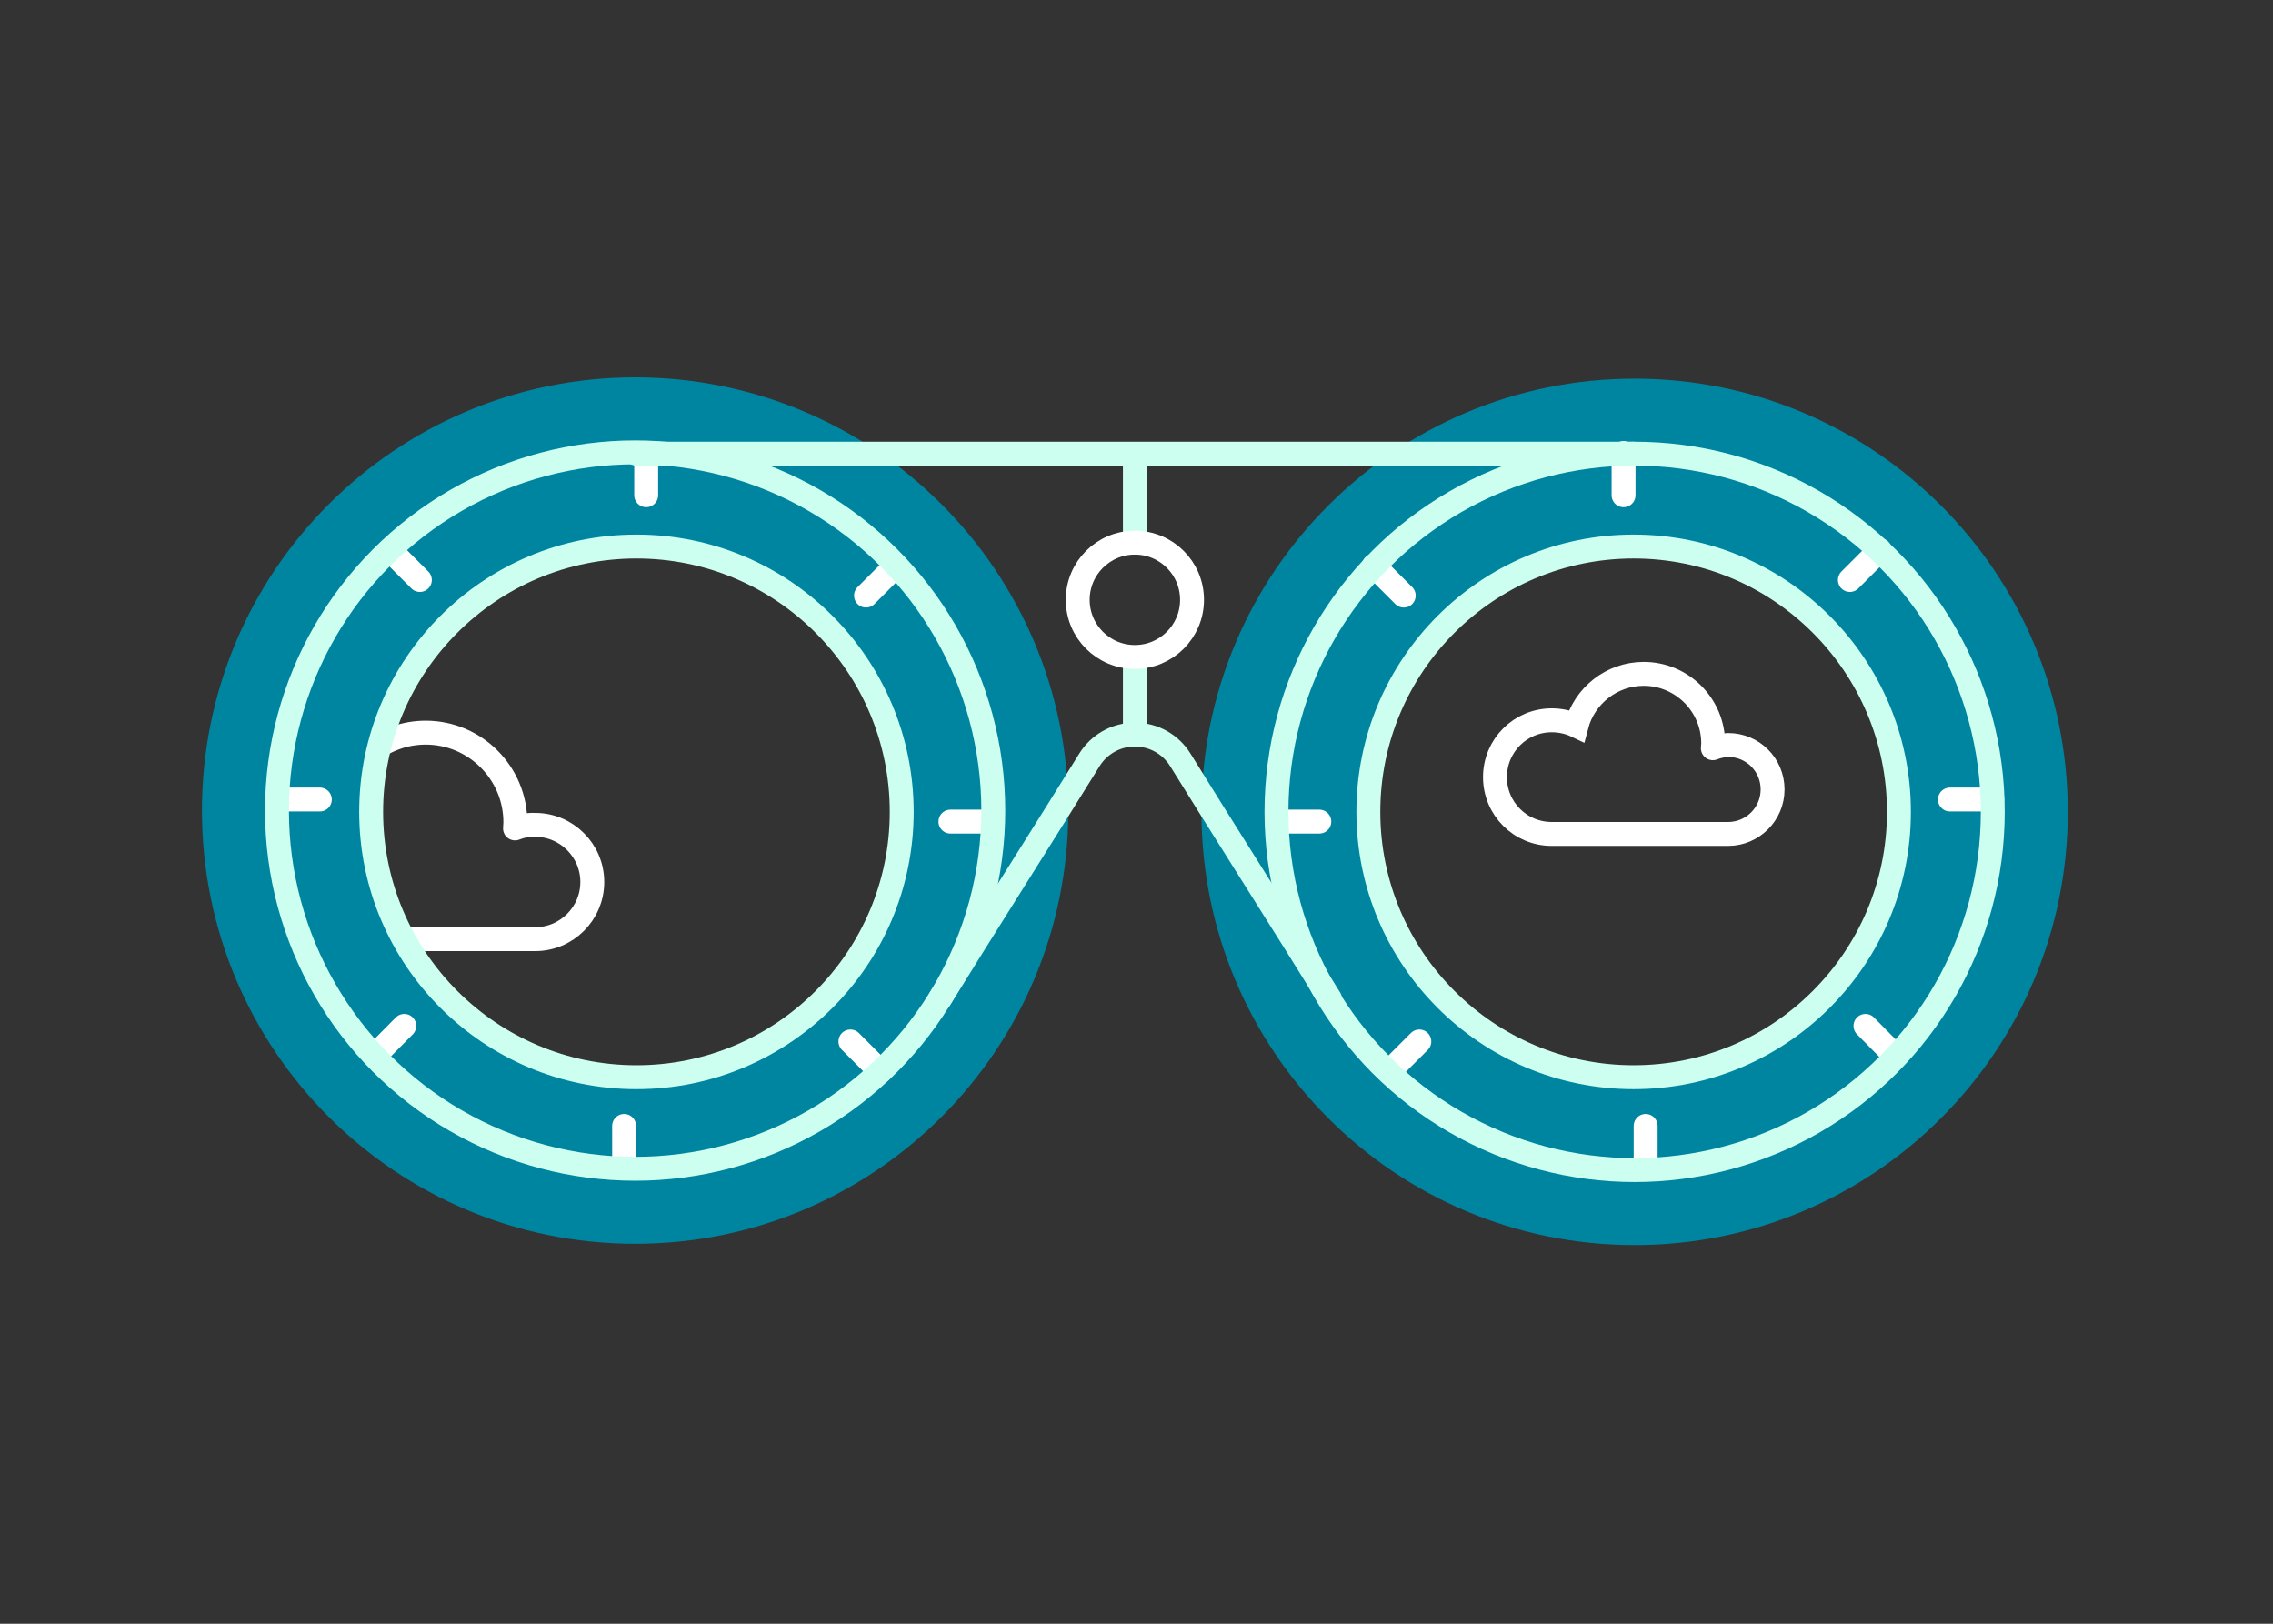 <?xml version="1.0" encoding="utf-8"?>
<!-- Generator: Adobe Illustrator 18.0.0, SVG Export Plug-In . SVG Version: 6.00 Build 0)  -->
<!DOCTYPE svg PUBLIC "-//W3C//DTD SVG 1.1//EN" "http://www.w3.org/Graphics/SVG/1.1/DTD/svg11.dtd">
<svg version="1.1" id="into-insight" xmlns="http://www.w3.org/2000/svg" xmlns:xlink="http://www.w3.org/1999/xlink" x="0px"
	 y="0px" width="700px" height="500px" viewBox="0 0 700 500" enable-background="new 0 0 700 500" xml:space="preserve">
<rect x="0" y="0" width="700" height="500" fill="#333333" stroke="none"/>
<path id="right-cloud" fill="none" stroke="#FFFFFF" stroke-width="7.362" stroke-linecap="round" stroke-miterlimit="10" d="
	M527.5,230.4c0-0.5,0.1-1,0.1-1.5c0-11.8-9.6-21.4-21.4-21.4c-9.9,0-18.3,6.8-20.7,16c-2.3-1.1-4.9-1.7-7.6-1.7
	c-9.7,0-17.5,7.8-17.5,17.5c0,9.7,7.8,17.5,17.5,17.5c0.3,0,54.1,0,54.3,0c7.5,0,13.7-6.1,13.7-13.7s-6.1-13.7-13.7-13.7
	C530.6,229.5,529,229.8,527.5,230.4"/>
<path id="left-cloud" fill="none" stroke="#FFFFFF" stroke-width="7.362" stroke-linecap="round" stroke-miterlimit="10" d="
	M158.6,255.1c0-0.6,0.1-1.3,0.1-1.9c0-15.2-12.4-27.6-27.6-27.6c-12.8,0-23.6,8.8-26.7,20.6c-3-1.4-6.3-2.2-9.8-2.2
	c-12.5,0-22.6,10.1-22.6,22.6c0,12.5,10.1,22.6,22.6,22.6c0.4,0,70,0,70.2,0c9.7,0,17.6-7.9,17.6-17.6s-7.9-17.6-17.6-17.6
	C162.7,253.9,160.6,254.3,158.6,255.1"/>
<g id="cloudCover">
	<path fill="#0085A1" d="M503.4,116.6C429.7,116.6,370,176.3,370,250c0,73.7,59.7,133.4,133.4,133.4S636.8,323.7,636.8,250
		C636.8,176.3,577.1,116.6,503.4,116.6z M503,331.7c-45.1,0-81.7-36.6-81.7-81.7s36.6-81.7,81.7-81.7s81.7,36.6,81.7,81.7
		S548.2,331.7,503,331.7z"/>
	<path fill="#0085A1" d="M195.6,116.2c-73.7,0-133.4,59.7-133.4,133.4c0,73.7,59.7,133.4,133.4,133.4S329,323.3,329,249.6
		C329,175.9,269.3,116.2,195.6,116.2z M196,331.7c-45.1,0-81.7-36.6-81.7-81.7s36.6-81.7,81.7-81.7s81.7,36.6,81.7,81.7
		S241.1,331.7,196,331.7z"/>
</g>
<g id="lens-lines-right">
	
		<line fill="none" stroke="#FFFFFF" stroke-width="7.362" stroke-linecap="round" stroke-miterlimit="10" x1="500" y1="139.5" x2="500" y2="152.5"/>
	
		<line fill="none" stroke="#FFFFFF" stroke-width="7.362" stroke-linecap="round" stroke-miterlimit="10" x1="578.9" y1="169.4" x2="569.7" y2="178.6"/>
	
		<line fill="none" stroke="#FFFFFF" stroke-width="7.362" stroke-linecap="round" stroke-miterlimit="10" x1="613.5" y1="246.2" x2="600.5" y2="246.2"/>
	
		<line fill="none" stroke="#FFFFFF" stroke-width="7.362" stroke-linecap="round" stroke-miterlimit="10" x1="583.6" y1="325.1" x2="574.5" y2="315.9"/>
	
		<line fill="none" stroke="#FFFFFF" stroke-width="7.362" stroke-linecap="round" stroke-miterlimit="10" x1="506.8" y1="359.7" x2="506.8" y2="346.7"/>
	
		<line fill="none" stroke="#FFFFFF" stroke-width="7.362" stroke-linecap="round" stroke-miterlimit="10" x1="427.9" y1="329.9" x2="437.1" y2="320.7"/>
	
		<line fill="none" stroke="#FFFFFF" stroke-width="7.362" stroke-linecap="round" stroke-miterlimit="10" x1="393.3" y1="253" x2="406.3" y2="253"/>
	
		<line fill="none" stroke="#FFFFFF" stroke-width="7.362" stroke-linecap="round" stroke-miterlimit="10" x1="423.1" y1="174.2" x2="432.3" y2="183.4"/>
</g>
<g id="lens-lines-left">
	
		<line fill="none" stroke="#FFFFFF" stroke-width="7.362" stroke-linecap="round" stroke-miterlimit="10" x1="199" y1="139.5" x2="199" y2="152.5"/>
	
		<line fill="none" stroke="#FFFFFF" stroke-width="7.362" stroke-linecap="round" stroke-miterlimit="10" x1="120.1" y1="169.4" x2="129.3" y2="178.6"/>
	
		<line fill="none" stroke="#FFFFFF" stroke-width="7.362" stroke-linecap="round" stroke-miterlimit="10" x1="85.5" y1="246.2" x2="98.5" y2="246.2"/>
	
		<line fill="none" stroke="#FFFFFF" stroke-width="7.362" stroke-linecap="round" stroke-miterlimit="10" x1="115.4" y1="325.1" x2="124.5" y2="315.9"/>
	
		<line fill="none" stroke="#FFFFFF" stroke-width="7.362" stroke-linecap="round" stroke-miterlimit="10" x1="192.2" y1="359.7" x2="192.2" y2="346.7"/>
	
		<line fill="none" stroke="#FFFFFF" stroke-width="7.362" stroke-linecap="round" stroke-miterlimit="10" x1="271.1" y1="329.9" x2="261.9" y2="320.7"/>
	
		<line fill="none" stroke="#FFFFFF" stroke-width="7.362" stroke-linecap="round" stroke-miterlimit="10" x1="305.7" y1="253" x2="292.7" y2="253"/>
	
		<line fill="none" stroke="#FFFFFF" stroke-width="7.362" stroke-linecap="round" stroke-miterlimit="10" x1="275.9" y1="174.2" x2="266.7" y2="183.4"/>
</g>
<path id="inner-lens-right" fill="none" stroke="#CCFFF0" stroke-width="7.362" stroke-linecap="round" stroke-miterlimit="10" d="
	M584.8,250c0-45.1-36.6-81.7-81.7-81.7s-81.7,36.6-81.7,81.7s36.6,81.7,81.7,81.7S584.8,295.1,584.8,250"/>
<path id="inner-lens-left" fill="none" stroke="#CCFFF0" stroke-width="7.362" stroke-linecap="round" stroke-miterlimit="10" d="
	M277.7,250c0,45.1-36.6,81.7-81.7,81.7s-81.7-36.6-81.7-81.7s36.6-81.7,81.7-81.7S277.7,204.9,277.7,250"/>
<circle id="outer-lens-right" fill="none" stroke="#CCFFF0" stroke-width="7.362" stroke-linecap="round" stroke-miterlimit="10" cx="503.4" cy="250" r="110.3"/>
<circle id="outer-lens-left" fill="none" stroke="#CCFFF0" stroke-width="7.362" stroke-linecap="round" stroke-miterlimit="10" cx="195.6" cy="249.6" r="110.3"/>
<g id="frame-center-lines">
	
		<line fill="none" stroke="#CCFFF0" stroke-width="7.362" stroke-linecap="round" stroke-miterlimit="10" x1="349.5" y1="140.6" x2="349.5" y2="167.1"/>
	
		<line fill="none" stroke="#CCFFF0" stroke-width="7.362" stroke-linecap="round" stroke-miterlimit="10" x1="349.5" y1="203.1" x2="349.5" y2="225.3"/>
</g>
<g id="frame-center-hub">
	
		<circle fill="none" stroke="#FFFFFF" stroke-width="7.362" stroke-linecap="round" stroke-miterlimit="10" cx="349.5" cy="184.7" r="17.6"/>
</g>
<path id="frame-bottom_1_" fill="none" stroke="#CCFFF0" stroke-width="7.362" stroke-linecap="round" stroke-miterlimit="10" d="
	M409.6,307.6c-11.4-18.5-34.7-55.1-46.1-73.6c-2.9-4.7-8.1-7.8-14-7.8s-11.1,3.1-14,7.8c-11.4,18.5-34.7,55.2-46.1,73.7"/>
<path id="frame-top_1_" fill="none" stroke="#CCFFF0" stroke-width="7.362" stroke-linecap="round" stroke-miterlimit="10" d="
	M196,139.7c0,0,115.1,0,153.5,0s153.5,0,153.5,0"/>
</svg>
